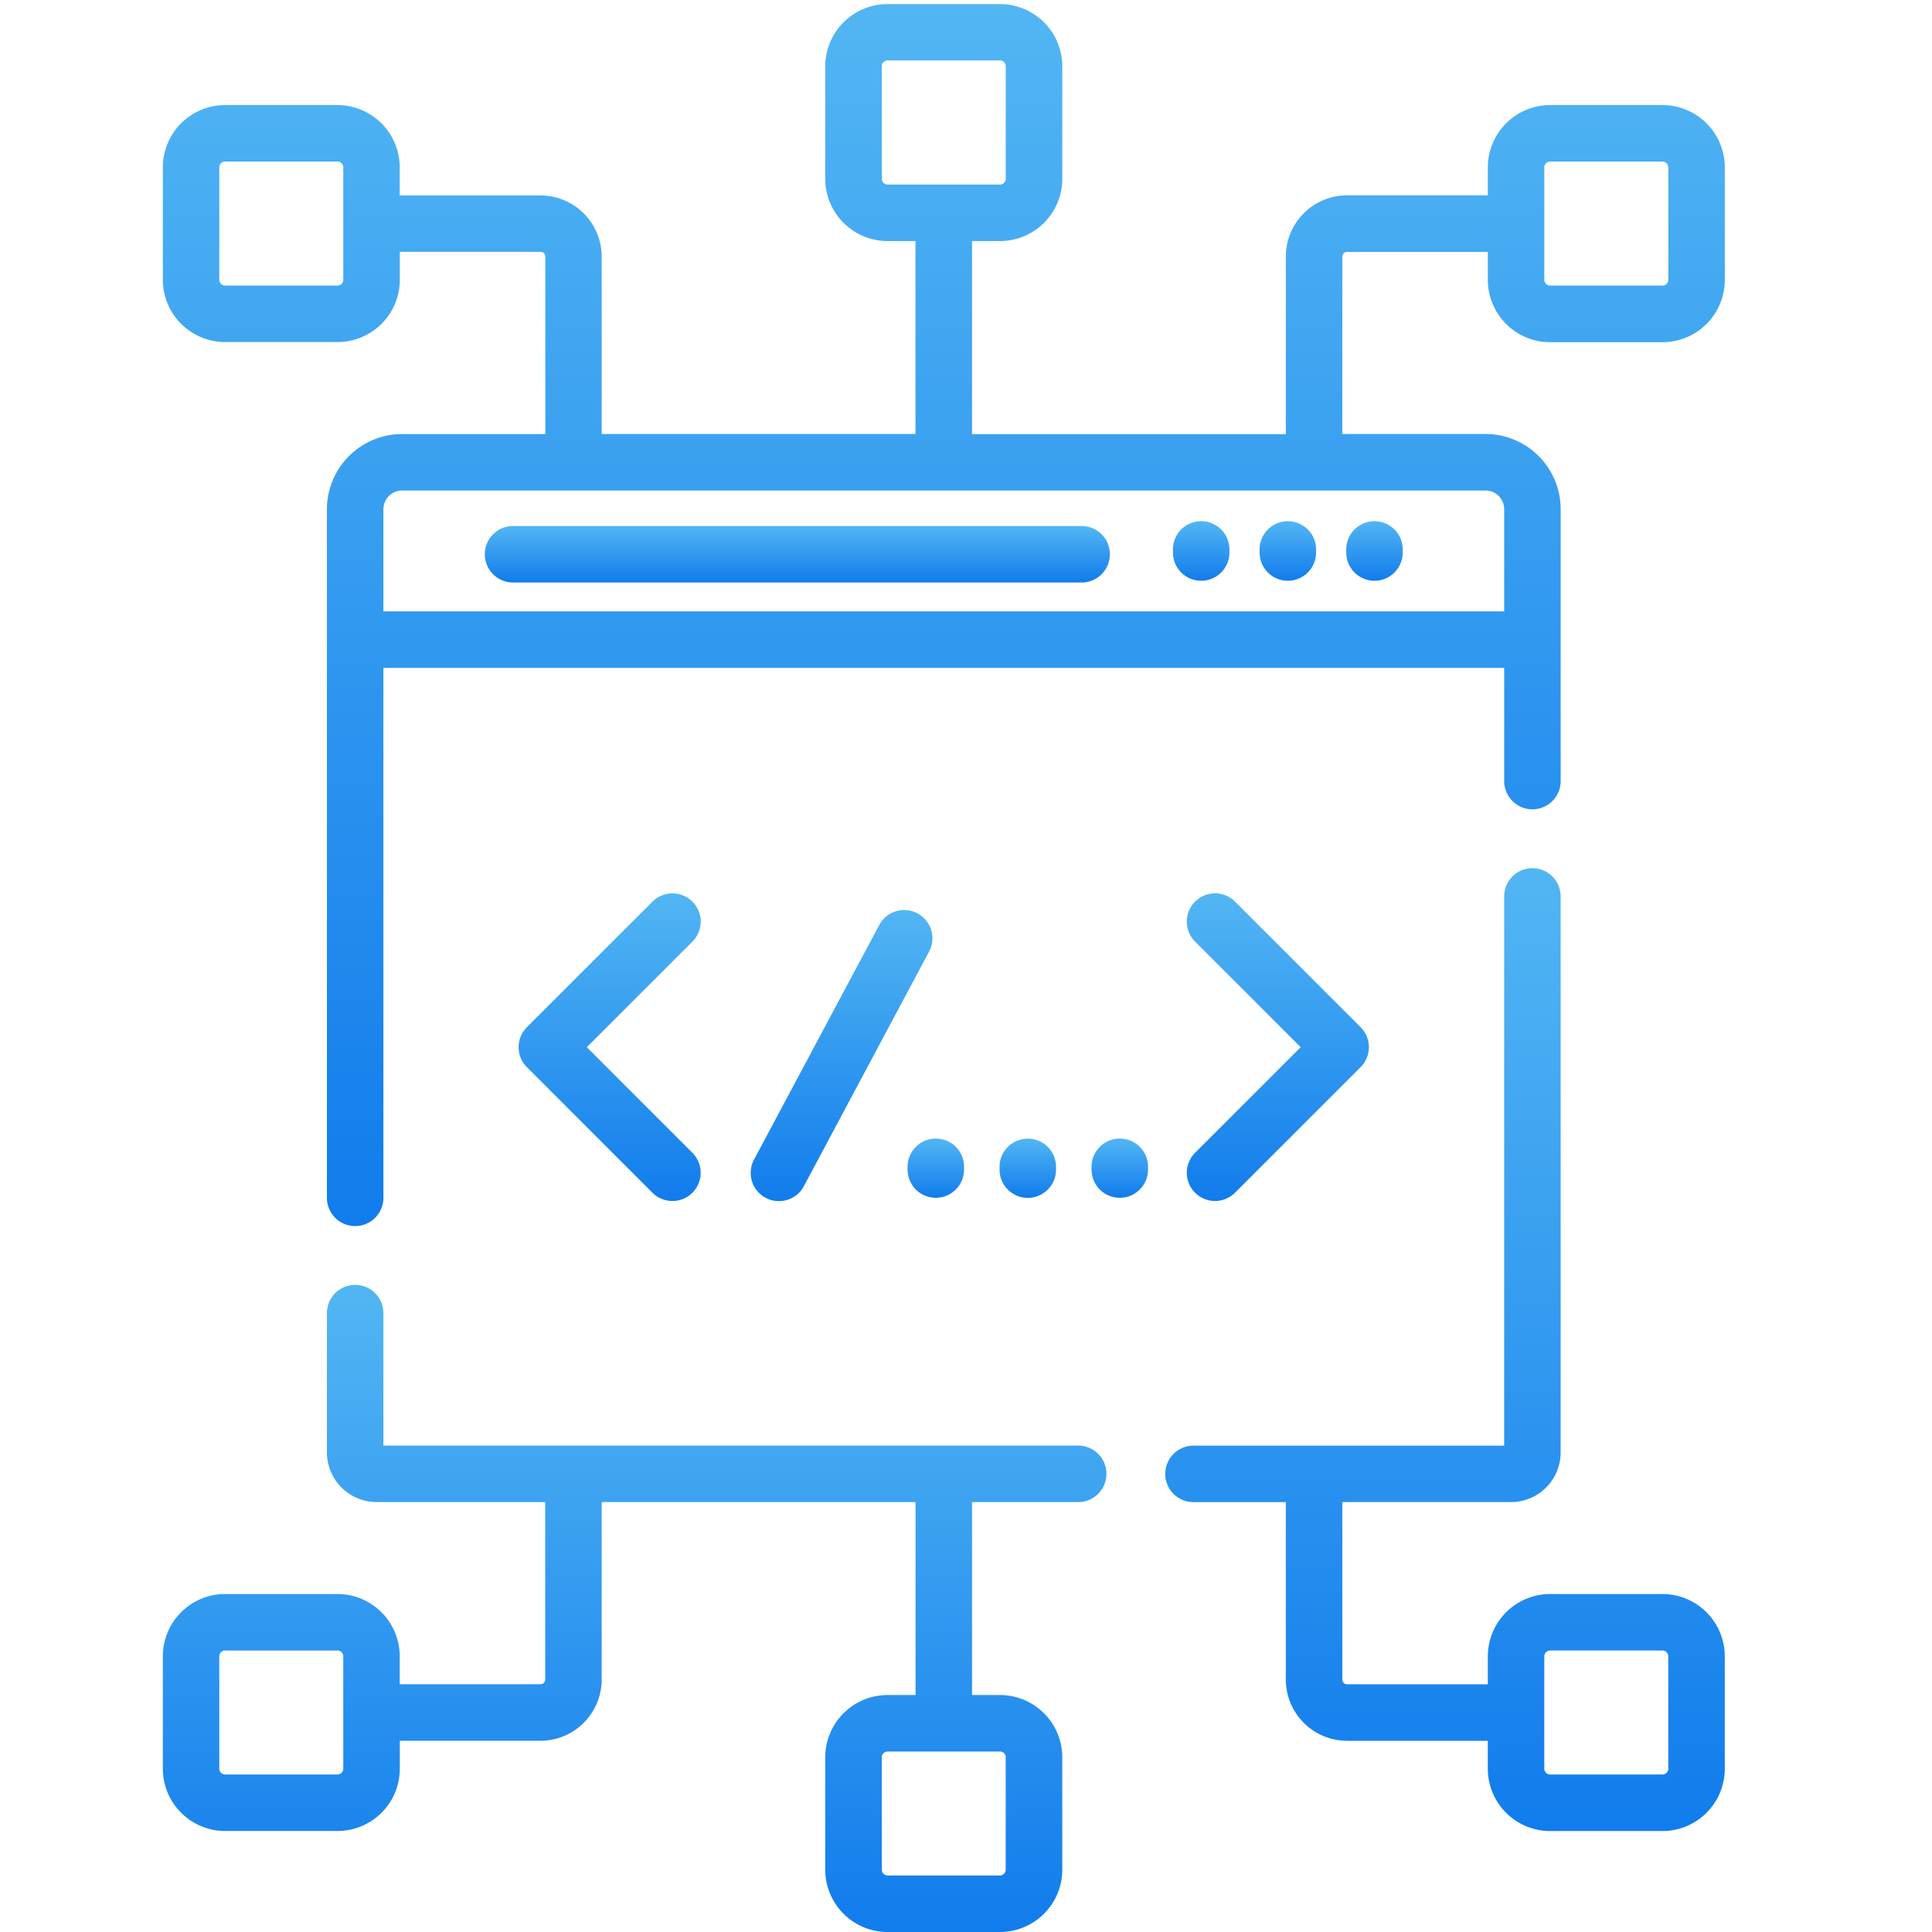 <svg id="圖層_1" data-name="圖層 1" xmlns="http://www.w3.org/2000/svg" xmlns:xlink="http://www.w3.org/1999/xlink" viewBox="0 0 70 70"><defs><style>.cls-1{fill:url(#新增漸層色票_1);}.cls-2{fill:url(#新增漸層色票_1-2);}.cls-3{fill:url(#新增漸層色票_1-3);}.cls-4{fill:url(#新增漸層色票_1-4);}.cls-5{fill:url(#新增漸層色票_1-5);}.cls-6{fill:url(#新增漸層色票_1-6);}.cls-7{fill:url(#新增漸層色票_1-7);}.cls-8{fill:url(#新增漸層色票_1-8);}.cls-9{fill:url(#新增漸層色票_1-9);}.cls-10{fill:url(#新增漸層色票_1-10);}.cls-11{fill:url(#新增漸層色票_1-11);}.cls-12{fill:url(#新增漸層色票_1-12);}.cls-13{fill:url(#新增漸層色票_1-13);}</style><linearGradient id="新增漸層色票_1" x1="22.993" y1="70" x2="22.993" y2="46.553" gradientUnits="userSpaceOnUse"><stop offset="0" stop-color="#117cec"/><stop offset="1" stop-color="#52b6f3"/></linearGradient><linearGradient id="新增漸層色票_1-2" x1="28.89" y1="21.105" x2="28.89" y2="19.059" xlink:href="#新增漸層色票_1"/><linearGradient id="新增漸層色票_1-3" x1="43.521" y1="21.042" x2="43.521" y2="18.884" xlink:href="#新增漸層色票_1"/><linearGradient id="新增漸層色票_1-4" x1="46.661" y1="21.042" x2="46.661" y2="18.884" xlink:href="#新增漸層色票_1"/><linearGradient id="新增漸層色票_1-5" x1="49.801" y1="21.042" x2="49.801" y2="18.884" xlink:href="#新增漸層色票_1"/><linearGradient id="新增漸層色票_1-6" x1="34.196" y1="44.423" x2="34.196" y2="0.148" xlink:href="#新增漸層色票_1"/><linearGradient id="新增漸層色票_1-7" x1="52.356" y1="66.341" x2="52.356" y2="31.455" xlink:href="#新增漸層色票_1"/><linearGradient id="新增漸層色票_1-8" x1="22.089" y1="43.514" x2="22.089" y2="32.368" xlink:href="#新增漸層色票_1"/><linearGradient id="新增漸層色票_1-9" x1="46.303" y1="43.514" x2="46.303" y2="32.368" xlink:href="#新增漸層色票_1"/><linearGradient id="新增漸層色票_1-10" x1="30.492" y1="43.514" x2="30.492" y2="32.972" xlink:href="#新增漸層色票_1"/><linearGradient id="新增漸層色票_1-11" x1="33.906" y1="43.401" x2="33.906" y2="41.252" xlink:href="#新增漸層色票_1"/><linearGradient id="新增漸層色票_1-12" x1="37.239" y1="43.401" x2="37.239" y2="41.252" xlink:href="#新增漸層色票_1"/><linearGradient id="新增漸層色票_1-13" x1="40.572" y1="43.401" x2="40.572" y2="41.252" xlink:href="#新增漸層色票_1"/></defs><title>icon01 複本</title><path class="cls-1" d="M39.065,52.377H13.891v-4.8a1.023,1.023,0,1,0-2.046,0v5.045a1.8,1.8,0,0,0,1.8,1.8h6.11v6.429a.172.172,0,0,1-.172.172h-5.1V60.011a2.259,2.259,0,0,0-2.257-2.257H8.155A2.259,2.259,0,0,0,5.9,60.011v4.072a2.259,2.259,0,0,0,2.257,2.257h4.072a2.259,2.259,0,0,0,2.257-2.257V63.071h5.1A2.221,2.221,0,0,0,21.8,60.853V54.423H33.172v6.991H32.159A2.259,2.259,0,0,0,29.9,63.671v4.072A2.259,2.259,0,0,0,32.159,70h4.072a2.259,2.259,0,0,0,2.257-2.257V63.671a2.259,2.259,0,0,0-2.257-2.257H35.219V54.423h3.846a1.023,1.023,0,0,0,0-2.046ZM12.438,64.084a.211.211,0,0,1-.21.21H8.155a.211.211,0,0,1-.21-.21V60.011a.211.211,0,0,1,.21-.21h4.072a.21.21,0,0,1,.21.21Zm24-.413v4.072a.211.211,0,0,1-.21.21H32.159a.211.211,0,0,1-.21-.21V63.671a.211.211,0,0,1,.21-.21h4.072A.211.211,0,0,1,36.442,63.671Z"/><path class="cls-2" d="M18.589,21.105h20.6a1.023,1.023,0,0,0,0-2.046h-20.6a1.023,1.023,0,0,0,0,2.046Z"/><path class="cls-3" d="M43.521,21.042a1.023,1.023,0,0,0,1.023-1.023v-.112a1.023,1.023,0,1,0-2.046,0v.112A1.023,1.023,0,0,0,43.521,21.042Z"/><path class="cls-4" d="M46.661,21.042a1.023,1.023,0,0,0,1.023-1.023v-.112a1.023,1.023,0,1,0-2.046,0v.112A1.023,1.023,0,0,0,46.661,21.042Z"/><path class="cls-5" d="M49.8,21.042a1.023,1.023,0,0,0,1.023-1.023v-.112a1.023,1.023,0,1,0-2.046,0v.112A1.023,1.023,0,0,0,49.8,21.042Z"/><path class="cls-6" d="M60.236,3.807H56.164a2.259,2.259,0,0,0-2.257,2.257V7.077h-5.1A2.221,2.221,0,0,0,46.588,9.3v6.43H35.219V8.734h1.013a2.259,2.259,0,0,0,2.257-2.257V2.4A2.259,2.259,0,0,0,36.232.148H32.159A2.259,2.259,0,0,0,29.9,2.4V6.477a2.259,2.259,0,0,0,2.257,2.257h1.013v6.991H21.8V9.3a2.221,2.221,0,0,0-2.218-2.218h-5.1V6.064a2.259,2.259,0,0,0-2.257-2.257H8.155A2.259,2.259,0,0,0,5.9,6.064v4.072a2.259,2.259,0,0,0,2.257,2.257h4.072a2.259,2.259,0,0,0,2.257-2.257V9.124h5.1a.172.172,0,0,1,.172.172v6.43H14.571a2.729,2.729,0,0,0-2.726,2.726V43.4a1.023,1.023,0,0,0,2.046,0V24.2H54.5v4.1a1.023,1.023,0,1,0,2.046,0v-9.85a2.729,2.729,0,0,0-2.726-2.726H48.635V9.3a.172.172,0,0,1,.172-.172h5.1v1.013a2.259,2.259,0,0,0,2.257,2.257h4.072a2.259,2.259,0,0,0,2.257-2.257V6.064A2.259,2.259,0,0,0,60.236,3.807ZM31.949,6.477V2.4a.211.211,0,0,1,.21-.21h4.072a.211.211,0,0,1,.21.21V6.477a.211.211,0,0,1-.21.21H32.16A.211.211,0,0,1,31.949,6.477ZM12.438,10.137a.211.211,0,0,1-.21.21H8.155a.211.211,0,0,1-.21-.21V6.064a.211.211,0,0,1,.21-.21h4.072a.21.21,0,0,1,.21.21ZM54.5,18.451v3.7H13.891v-3.7a.68.68,0,0,1,.679-.679H53.82A.68.68,0,0,1,54.5,18.451Zm5.947-8.314a.211.211,0,0,1-.21.21H56.163a.21.21,0,0,1-.21-.21V6.064a.211.211,0,0,1,.21-.21h4.072a.211.211,0,0,1,.21.21Z"/><path class="cls-7" d="M60.236,57.755H56.164a2.259,2.259,0,0,0-2.257,2.257v1.013h-5.1a.172.172,0,0,1-.172-.172V54.423h6.11a1.8,1.8,0,0,0,1.8-1.8V32.479a1.023,1.023,0,1,0-2.046,0v19.9H43.242a1.023,1.023,0,0,0,0,2.046h3.346v6.429a2.221,2.221,0,0,0,2.218,2.218h5.1v1.013a2.259,2.259,0,0,0,2.257,2.257h4.072a2.259,2.259,0,0,0,2.257-2.257V60.011A2.259,2.259,0,0,0,60.236,57.755Zm.21,6.329a.211.211,0,0,1-.21.21H56.163a.21.21,0,0,1-.21-.21V60.011a.211.211,0,0,1,.21-.21h4.072a.211.211,0,0,1,.21.21Z"/><path class="cls-8" d="M25.087,32.668a1.023,1.023,0,0,0-1.447,0l-4.55,4.55a1.023,1.023,0,0,0,0,1.447l4.55,4.55a1.023,1.023,0,0,0,1.447-1.447l-3.826-3.826,3.826-3.826A1.023,1.023,0,0,0,25.087,32.668Z"/><path class="cls-9" d="M43.3,43.214a1.023,1.023,0,0,0,1.447,0l4.55-4.55a1.023,1.023,0,0,0,0-1.447l-4.55-4.55A1.023,1.023,0,1,0,43.3,34.115l3.826,3.826L43.3,41.767A1.023,1.023,0,0,0,43.3,43.214Z"/><path class="cls-10" d="M33.242,33.093a1.023,1.023,0,0,0-1.385.421l-4.537,8.5a1.023,1.023,0,1,0,1.805.964l4.537-8.5A1.023,1.023,0,0,0,33.242,33.093Z"/><path class="cls-11" d="M32.883,42.275v.1a1.023,1.023,0,1,0,2.046,0v-.1a1.023,1.023,0,0,0-2.046,0Z"/><path class="cls-12" d="M38.262,42.378v-.1a1.023,1.023,0,0,0-2.046,0v.1a1.023,1.023,0,0,0,2.046,0Z"/><path class="cls-13" d="M40.572,41.252a1.023,1.023,0,0,0-1.023,1.023v.1a1.023,1.023,0,0,0,2.046,0v-.1A1.023,1.023,0,0,0,40.572,41.252Z"/></svg>